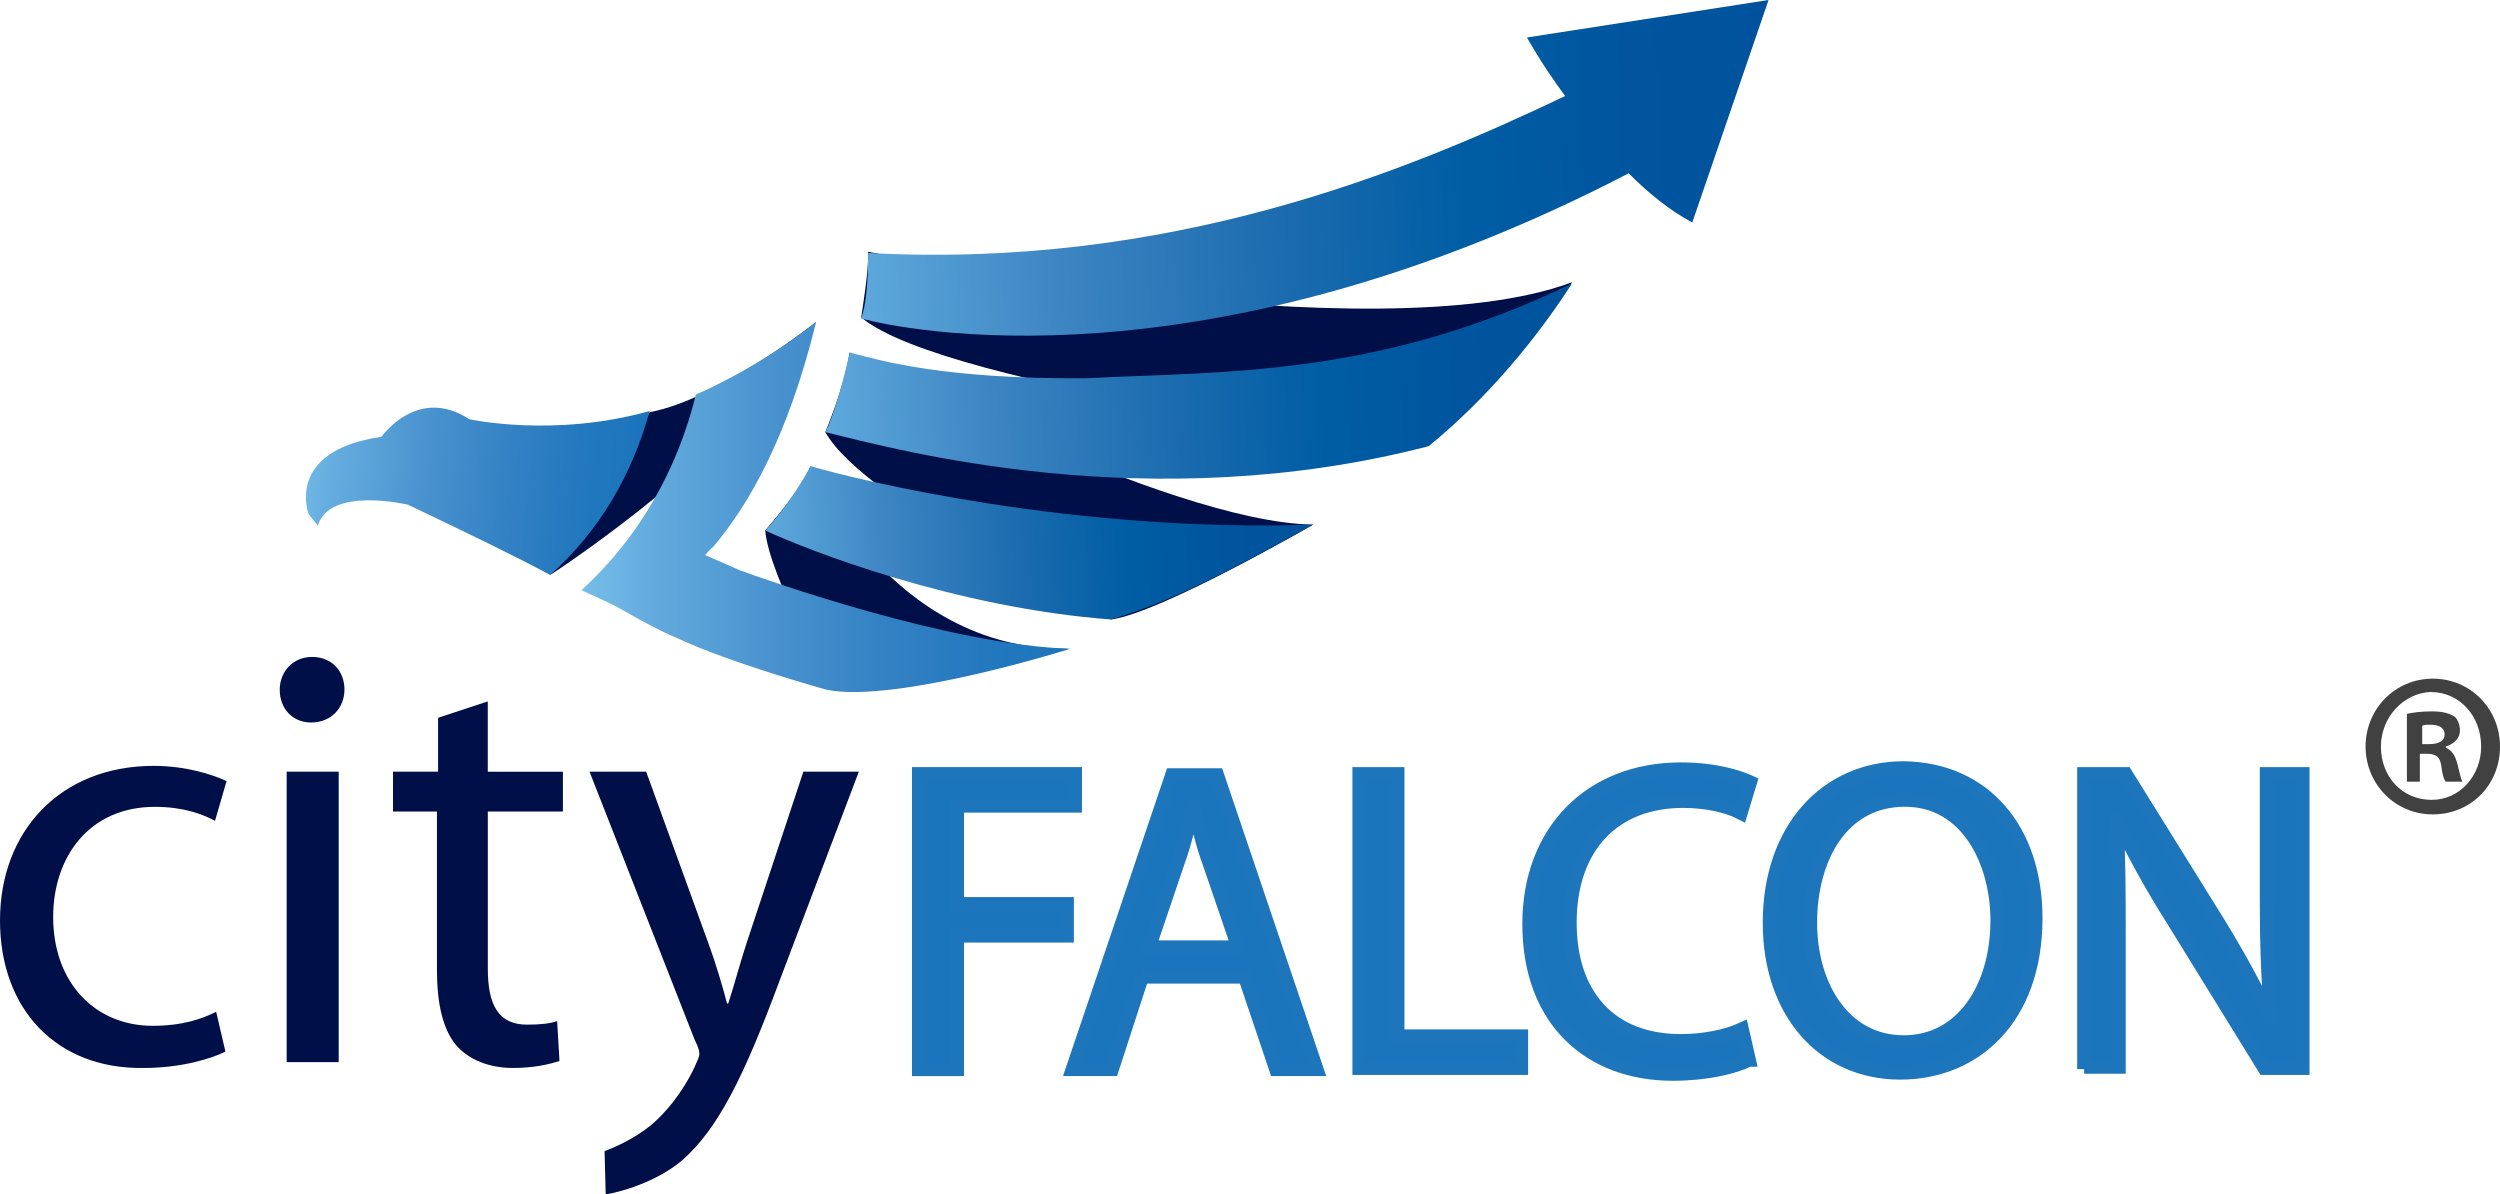 <svg xmlns="http://www.w3.org/2000/svg" width="90" height="43" viewBox="0 0 90 43">
    <defs>
        <linearGradient id="r01iybvj8a" x1="-.15%" x2="100.588%" y1="51.005%" y2="49.653%">
            <stop offset="0%" stop-color="#5DA9DD"/>
            <stop offset=".404%" stop-color="#5DA8DC"/>
            <stop offset="23.44%" stop-color="#3B83C1"/>
            <stop offset="45.56%" stop-color="#1C6CAF"/>
            <stop offset="66.26%" stop-color="#005DA4"/>
            <stop offset="84.99%" stop-color="#00559E"/>
            <stop offset="100%" stop-color="#00529C"/>
        </linearGradient>
        <linearGradient id="davycjeoeb" x1=".203%" x2="100%" y1="50.509%" y2="49.075%">
            <stop offset="0%" stop-color="#5DA9DD"/>
            <stop offset=".404%" stop-color="#5DA8DC"/>
            <stop offset="23.44%" stop-color="#3B83C1"/>
            <stop offset="45.56%" stop-color="#1C6CAF"/>
            <stop offset="66.26%" stop-color="#005DA4"/>
            <stop offset="84.99%" stop-color="#00559E"/>
            <stop offset="100%" stop-color="#00529C"/>
        </linearGradient>
        <linearGradient id="c6me3p1qyc" x1="-.674%" x2="100.821%" y1="51.16%" y2="49.233%">
            <stop offset="0%" stop-color="#5DA9DD"/>
            <stop offset=".404%" stop-color="#5DA8DC"/>
            <stop offset="23.44%" stop-color="#3B83C1"/>
            <stop offset="45.56%" stop-color="#1C6CAF"/>
            <stop offset="66.26%" stop-color="#005DA4"/>
            <stop offset="84.99%" stop-color="#00559E"/>
            <stop offset="100%" stop-color="#00529C"/>
        </linearGradient>
        <linearGradient id="0mz7zxjc2d" x1="1.02%" x2="97.33%" y1="45.754%" y2="50.866%">
            <stop offset="0%" stop-color="#75BEE9"/>
            <stop offset="12.72%" stop-color="#65ADDF"/>
            <stop offset="37.81%" stop-color="#4A93CF"/>
            <stop offset="61.45%" stop-color="#3482C4"/>
            <stop offset="82.85%" stop-color="#2378BE"/>
            <stop offset="100%" stop-color="#1B75BC"/>
        </linearGradient>
        <linearGradient id="kysag40e0e" x1="0%" x2="100%" y1="50%" y2="50%">
            <stop offset="0%" stop-color="#75BEE9"/>
            <stop offset="12.72%" stop-color="#65ADDF"/>
            <stop offset="37.81%" stop-color="#4A93CF"/>
            <stop offset="61.45%" stop-color="#3482C4"/>
            <stop offset="82.85%" stop-color="#2378BE"/>
            <stop offset="100%" stop-color="#1B75BC"/>
        </linearGradient>
    </defs>
    <g fill="none" fill-rule="evenodd">
        <g>
            <g>
                <g>
                    <g>
                        <path fill="#000F47" d="M40.531 16.062s-17.311-2.066-20.349-4.637c0 0 .292-1.771.25-2.361 0 0 18.226 3.752 25.342 1.096 0 .042-3.204 4.384-5.243 5.902zM29.17 22.301s-8.821-4.131-10.278-6.745c0 0 .708-1.686.874-2.867 0 0 11.402 6.113 16.687 6.197 0 0-5.535 3.204-7.282 3.415zM19.142 24.83s-2.289-4.131-2.414-5.733c0 0 1.54-1.77 1.623-2.319 0 0 2.83 6.62 9.238 6.577 0 0-6.408 1.897-8.447 1.475zM8.988 20.699s7.241-4.68 9.571-9.106c0 0-3.495 2.782-5.992 3.246L8.988 20.7z" transform="translate(-20 -4) translate(20 4) translate(10.82)"/>
                        <path fill="url(#r01iybvj8a)" d="M19.766 12.69c-.166.842-.624 2.444-.874 2.866 2.58.632 11.652 3.12 21.722.506 2.164-1.77 3.912-3.92 5.16-5.86-7.032 3.415-12.692 3.162-17.477 3.415-5.119.042-7.407-.633-8.53-.928z" transform="translate(-20 -4) translate(20 4) translate(10.82)"/>
                        <path fill="url(#davycjeoeb)" d="M16.728 19.097c1.54.717 6.825 2.782 12.443 3.204 2.496-.717 5.118-2.234 7.282-3.415-8.614.295-16.396-1.602-18.102-2.108-.291.633-1.165 1.855-1.623 2.32z" transform="translate(-20 -4) translate(20 4) translate(10.82)"/>
                        <path fill="url(#c6me3p1qyc)" d="M44.151 1.349s.5.927 1.374 2.108c-5.743 2.74-14.274 6.24-25.093 5.649 0 1.138-.083 1.897-.25 2.36 1.415.38 12.276 2.74 27.631-5.227.708.717 1.498 1.35 2.289 1.77L52.848 0l-8.697 1.349z" transform="translate(-20 -4) translate(20 4) translate(10.82)"/>
                        <path fill="url(#0mz7zxjc2d)" d="M12.567 14.797c-3.454.97-6.492.295-6.492.295-1.872-1.222-3.162.633-3.162.633C-.583 16.23.29 18.507.29 18.507l.333.421c.416-1.433 3.246-.758 3.246-.758 2.205 1.054 3.87 1.855 5.118 2.529 1.79-1.602 2.955-3.625 3.58-5.902z" transform="translate(-20 -4) translate(20 4) translate(10.82)"/>
                        <path fill="url(#kysag40e0e)" d="M15.813 20.53l-1.248-.548c.083-.084.166-.21.29-.295 1.29-1.517 2.706-4.005 3.704-8.094-2.205 1.729-4.244 2.572-4.244 2.572-.042 0-.042.042-.083.042-.666 2.698-2.04 5.143-4.12 7.04.458.21 1.123.506 1.415.675 0 0 1.29.758 2.039 1.053 1.872.886 5.368 1.855 5.368 1.855 2.497.506 8.78-1.475 8.78-1.475-4.328-.127-10.986-2.487-11.901-2.825z" transform="translate(-20 -4) translate(20 4) translate(10.82)"/>
                    </g>
                    <g fill="#1B75BC" stroke="#1D75BC" stroke-width=".5">
                        <path d="M0.208 0.464L5.826 0.464 5.826 1.602 1.581 1.602 1.581 5.143 5.535 5.143 5.535 6.281 1.581 6.281 1.581 11.087 0.208 11.087z" transform="translate(-20 -4) translate(20 4) translate(32.874 27.402)"/>
                        <path fill-rule="nonzero" d="M8.24 7.757l-1.083 3.33H5.743L9.32.506h1.623l3.579 10.581h-1.457l-1.123-3.33H8.239zm3.453-1.096l-1.04-3.036c-.25-.674-.375-1.306-.541-1.939h-.042c-.166.633-.291 1.265-.54 1.94L8.488 6.702h3.204V6.66h0z" transform="translate(-20 -4) translate(20 4) translate(32.874 27.402)"/>
                        <path d="M16.063.464h1.373v9.443h4.452v1.138h-5.825V.464zM30.086 10.75c-.5.253-1.498.506-2.746.506-2.955 0-5.16-1.897-5.16-5.396 0-3.33 2.205-5.565 5.451-5.565 1.29 0 2.122.295 2.497.464l-.333 1.096c-.5-.253-1.249-.422-2.08-.422-2.456 0-4.079 1.602-4.079 4.385 0 2.613 1.457 4.257 3.995 4.257.832 0 1.664-.168 2.205-.421l.25 1.096z" transform="translate(-20 -4) translate(20 4) translate(32.874 27.402)"/>
                        <path fill-rule="nonzero" d="M40.406 5.649c0 3.626-2.205 5.565-4.869 5.565-2.788 0-4.702-2.192-4.702-5.396 0-3.373 2.04-5.565 4.827-5.565 2.913.042 4.744 2.234 4.744 5.396zm-8.114.169c0 2.276 1.206 4.3 3.37 4.3 2.123 0 3.37-1.982 3.37-4.385 0-2.108-1.081-4.342-3.328-4.342-2.289 0-3.412 2.108-3.412 4.427z" transform="translate(-20 -4) translate(20 4) translate(32.874 27.402)"/>
                        <path d="M42.154 11.087V.464h1.498l3.329 5.354c.749 1.222 1.373 2.36 1.873 3.457h.041c-.125-1.434-.166-2.699-.166-4.343V.464h1.29v10.581h-1.374L45.316 5.65c-.749-1.18-1.414-2.403-1.955-3.541h-.042c.083 1.349.083 2.614.083 4.384v4.51h-1.248v.085h0z" transform="translate(-20 -4) translate(20 4) translate(32.874 27.402)"/>
                    </g>
                    <path fill="#000F47" d="M8.115 37.857c-.5.253-1.582.59-2.955.59C2.039 38.49 0 36.34 0 33.135s2.164-5.564 5.535-5.564c1.123 0 2.08.295 2.621.548l-.416 1.433c-.458-.253-1.165-.506-2.164-.506-2.372 0-3.662 1.813-3.662 3.963 0 2.403 1.54 3.92 3.579 3.92 1.082 0 1.79-.253 2.289-.505l.333 1.433zM12.4 24.83c0 .633-.457 1.18-1.206 1.18-.666 0-1.124-.505-1.124-1.18 0-.632.458-1.18 1.165-1.18.708 0 1.166.506 1.166 1.18zM10.32 27.781H12.193V38.236H10.32zM17.56 25.252v2.53h2.705v1.433h-2.704v5.649c0 1.307.374 2.023 1.414 2.023.5 0 .833-.042 1.082-.126l.084 1.433c-.375.127-.957.253-1.665.253-.874 0-1.581-.295-2.039-.8-.5-.591-.707-1.519-.707-2.741v-5.691h-1.582V27.78h1.623v-1.939l1.79-.59zM23.262 27.781l2.247 6.197c.25.675.5 1.518.666 2.15h.041c.208-.632.416-1.433.666-2.192l2.039-6.155h1.997l-2.83 7.462c-1.33 3.583-2.246 5.396-3.536 6.534-.957.801-2.247 1.139-2.747 1.223l-.041-1.56c.457-.168 1.081-.464 1.664-.927.5-.422 1.124-1.138 1.581-2.108.084-.21.167-.337.167-.464 0-.126-.042-.253-.167-.506l-3.786-9.654h2.039z" transform="translate(-20 -4) translate(20 4)"/>
                </g>
                <path fill="#424142" fill-rule="nonzero" d="M90 26.875c0 1.396-1.061 2.443-2.42 2.443-1.358 0-2.419-1.09-2.419-2.443 0-1.352 1.061-2.443 2.42-2.443 1.358 0 2.419 1.09 2.419 2.443zm-4.287 0c0 1.09.764 1.92 1.825 1.92 1.019 0 1.783-.873 1.783-1.92 0-1.09-.764-1.963-1.825-1.963-.976.043-1.783.916-1.783 1.963zM87.2 28.14h-.552v-2.443c.212-.044.51-.087.891-.087.467 0 .637.087.807.174.127.088.212.306.212.524 0 .262-.212.48-.51.567v.044c.213.087.34.261.425.61.085.35.127.524.17.611h-.594c-.085-.087-.128-.305-.17-.61-.043-.262-.17-.393-.51-.393h-.254v1.003h.085zm0-1.352h.254c.297 0 .552-.088.552-.35 0-.217-.17-.348-.51-.348-.127 0-.254 0-.296.043v.655z" transform="translate(-20 -4) translate(20 4)"/>
            </g>
        </g>
    </g>
</svg>
